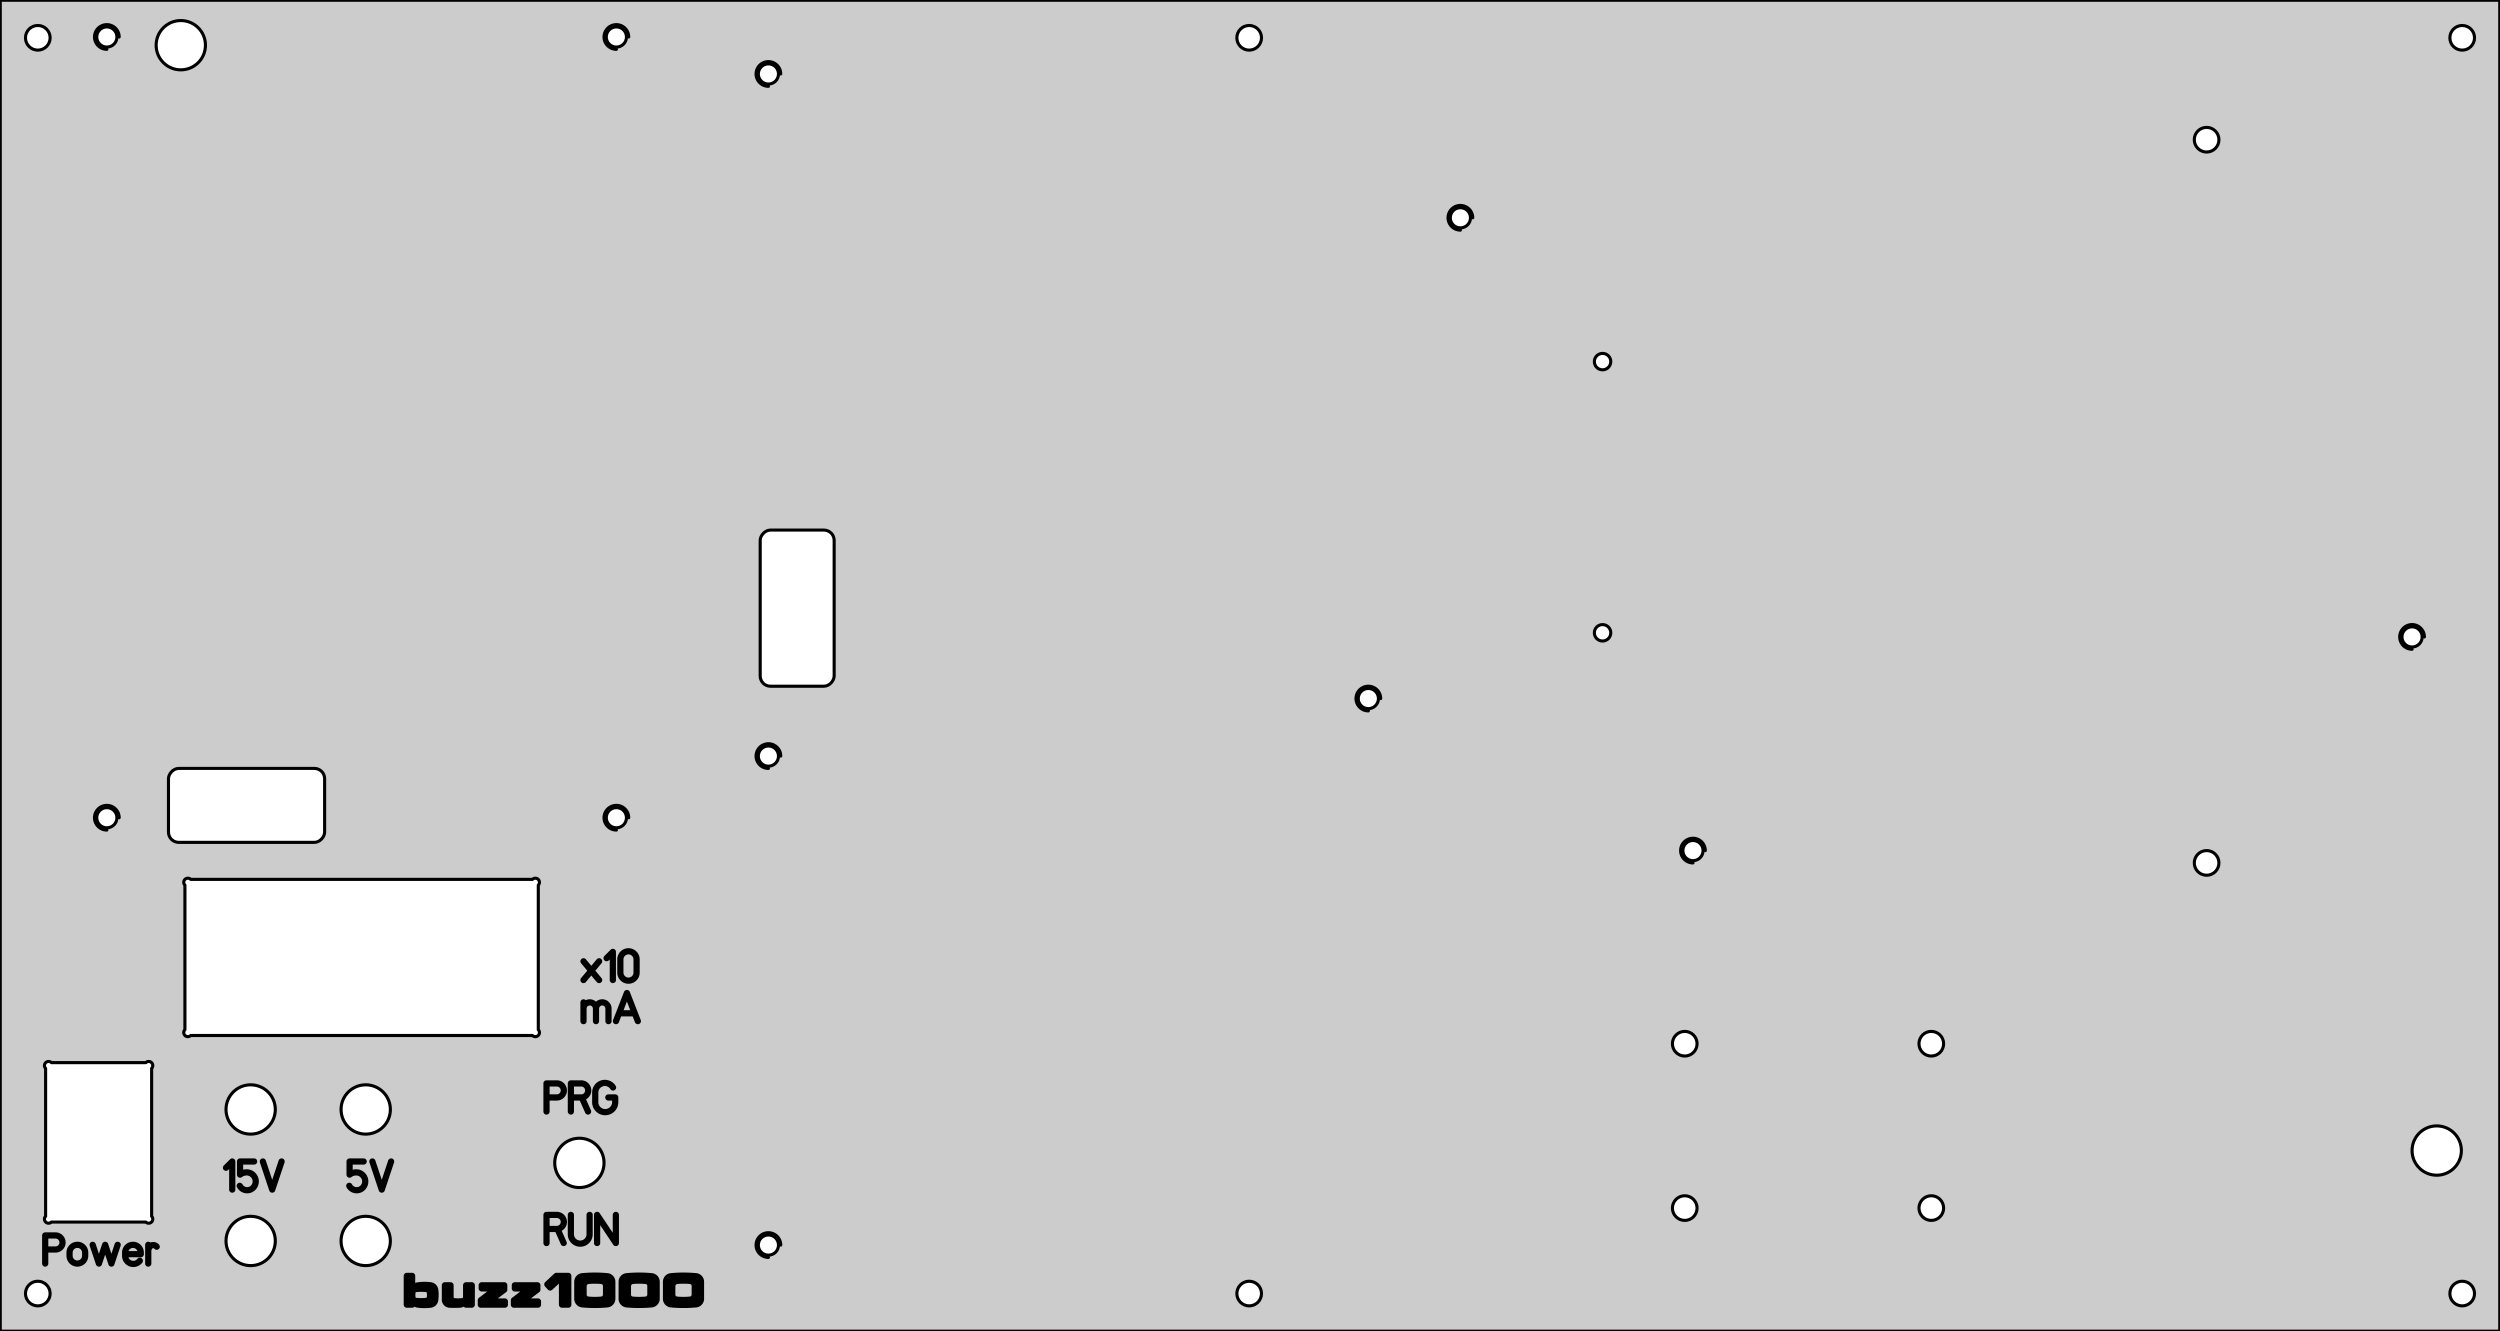 <?xml version="1.0" standalone="no"?>
<!DOCTYPE svg PUBLIC "-//W3C//DTD SVG 1.1//EN" 
  "http://www.w3.org/Graphics/SVG/1.1/DTD/svg11.dtd">
<svg width="304.200mm" height="162.000mm" version="1.1"
     viewBox="0 0 304.200 162.000"
     xmlns="http://www.w3.org/2000/svg"  xmlns:xlink="http://www.w3.org/1999/xlink" 
     xmlns:fpd="http://www.schaeffer-ag.de">
  <rect x="0" y="0" width="304.200" height="162.000" fill="#808080" stroke="none"/>
  <desc>Diese Zeichnung wurde mit dem Frontplatten Desinger durch den Export der Datei 'buzz1000.fpd' erzeugt.</desc>
  <defs>
    <pattern id="revside-fill" x="1" y="1" width="1.5" height="1.5" patternUnits="userSpaceOnUse">
      <line x1="0" y1="0" x2="1" y2="1" style="stroke-width:0.2; stroke:black; stroke-dasharray:none;" />
      <line x1="0" y1="1" x2="1" y2="0" style="stroke-width:0.2; stroke:black; stroke-dasharray:none;" />
    </pattern>
    <pattern id="revside-fill-e0e0e0" x="1" y="1" width="1.5" height="1.5" patternUnits="userSpaceOnUse">
      <line x1="0" y1="0" x2="1.5" y2="1.5" style="stroke-width:0.2; stroke:#e0e0e0; stroke-dasharray:none;" />
      <line x1="0" y1="1.5" x2="1.5" y2="0" style="stroke-width:0.2; stroke:#e0e0e0; stroke-dasharray:none;" />
    </pattern>
  </defs>
<g transform="scale(1,-1) translate(0, -162.000)" 
   fill-rule="evenodd"
   style="stroke-linecap:round; stroke-linejoin:round; stroke-opacity:1.0; stroke-opacity:1.0;">
<path d="M304.200 162.000 
L0.000 162.000
L0.000 162.000
L0.000 0.000
L0.000 0.000
L304.200 0.000
L304.200 0.000
L304.200 162.000
L304.200 162.000z"
fill="#cccccc" vector-effect="non-scaling-stroke" stroke="#000000" stroke-width="0.100mm" />
<path d="M49.804 6.594 
L49.804 3.288
L49.652 3.288
L49.652 6.670
L49.994 6.670
L49.994 3.288
L49.994 4.466
A0.932,0.932 0 0,0 50.412,5.188
A4.265,4.265 0 0,0 52.008,5.264
A0.471,0.471 0 0,0 52.426,4.922
A3.638,3.638 0 0,0 52.426,3.896
A0.496,0.496 0 0,0 52.160,3.592
A2.833,2.833 0 0,0 51.362,3.554
A4.113,4.113 0 0,0 50.336,3.668
A1.700,1.700 0 0,1 50.944,3.478
A3.523,3.523 0 0,1 52.046,3.440
A0.545,0.545 0 0,1 52.616,3.934
A6.944,6.944 0 0,1 52.616,4.808
A0.496,0.496 0 0,1 52.312,5.302
A2.456,2.456 0 0,1 51.096,5.378
L50.488 5.302
A2.187,2.187 0 0,0 50.944,5.454
A3.100,3.100 0 0,0 52.388,5.416
A0.518,0.518 0 0,0 52.768,4.960
A7.250,7.250 0 0,0 52.768,3.820
A0.493,0.493 0 0,0 52.274,3.364
A6.053,6.053 0 0,0 50.944,3.326
A0.755,0.755 0 0,0 50.184,4.124
A0.468,0.468 0 0,1 50.602,3.706
A5.878,5.878 0 0,1 51.894,3.706
A0.478,0.478 0 0,1 52.312,4.124
A2.766,2.766 0 0,1 52.312,4.732
A0.478,0.478 0 0,1 51.894,5.150
A5.878,5.878 0 0,1 50.602,5.150
A0.468,0.468 0 0,1 50.184,4.732
A2.766,2.766 0 0,1 50.184,4.124
L50.146 4.086
A0.829,0.829 0 0,1 50.906,3.250
A5.905,5.905 0 0,1 52.388,3.250
A0.663,0.663 0 0,1 52.958,3.820
A4.845,4.845 0 0,1 52.958,5.036
A0.663,0.663 0 0,1 52.388,5.606
A5.754,5.754 0 0,1 50.944,5.606
A0.981,0.981 0 0,1 50.146,5.036
L50.146 6.746
L49.500 6.746
L49.500 3.250
L50.146 3.250
L50.146 4.086
M57.100 5.454 
L57.100 3.364
L57.252 3.364
L57.252 5.492
L56.910 5.492
L56.910 3.364
L56.910 4.580
A5.969,5.969 0 0,0 56.568,3.706
A0.919,0.919 0 0,0 55.732,3.326
A8.853,8.853 0 0,0 54.896,3.326
A0.584,0.584 0 0,0 54.288,3.858
L54.288 5.530
L54.478 5.530
L54.478 3.934
A0.520,0.520 0 0,1 54.972,3.440
A4.495,4.495 0 0,1 55.960,3.440
A0.652,0.652 0 0,1 56.416,3.630
A1.951,1.951 0 0,0 55.694,3.516
A9.673,9.673 0 0,0 55.086,3.554
A0.460,0.460 0 0,0 54.668,4.010
L54.668 5.530
L54.820 5.606
L54.136 5.606
L54.136 3.858
A0.603,0.603 0 0,1 54.706,3.250
A12.877,12.877 0 0,1 55.922,3.250
A0.844,0.844 0 0,1 56.720,4.124
L56.720 3.250
L57.404 3.250
L57.404 5.606
L56.720 5.606
L56.720 4.162
A0.508,0.508 0 0,0 56.264,3.668
A4.495,4.495 0 0,0 55.276,3.668
A0.508,0.508 0 0,0 54.820,4.162
L54.820 5.606
M60.672 5.340 
L58.772 5.340
L58.772 5.492
L61.166 5.492
L61.166 5.074
L59.076 3.554
L59.076 3.516
L61.318 3.516
L61.318 3.364
L58.696 3.364
L58.696 3.668
L60.824 5.340
L60.976 5.340
L60.976 5.188
L58.886 3.592
L58.886 3.440
L58.506 3.250
L61.432 3.250
L61.432 3.630
L59.456 3.630
L61.356 5.074
L61.356 5.606
L58.620 5.606
L58.620 5.226
L60.406 5.226
L58.506 3.782
L58.506 3.250
M64.700 5.340 
L62.800 5.340
L62.800 5.492
L65.194 5.492
L65.194 5.074
L63.104 3.554
L63.104 3.516
L65.346 3.516
L65.346 3.364
L62.724 3.364
L62.724 3.668
L64.852 5.340
L65.004 5.340
L65.004 5.188
L62.914 3.592
L62.914 3.440
L62.534 3.250
L65.460 3.250
L65.460 3.630
L63.484 3.630
L65.384 5.074
L65.384 5.606
L62.648 5.606
L62.648 5.226
L64.434 5.226
L62.534 3.782
L62.534 3.250
M68.842 6.404 
L68.842 3.364
L68.956 3.364
L68.956 6.556
L67.778 6.556
L66.866 5.720
L66.980 5.568
L67.816 6.366
L68.690 6.366
L68.690 3.364
L68.538 3.364
L68.538 6.214
L68.386 6.214
L67.892 6.214
L66.942 5.340
L66.600 5.720
L67.702 6.746
L69.146 6.746
L69.146 3.250
L68.386 3.250
L68.386 6.214
M70.818 5.644 
A11.171,11.171 0 0,1 70.818,4.238
A0.699,0.699 0 0,1 71.350,3.706
A11.489,11.489 0 0,1 73.516,3.744
A0.702,0.702 0 0,1 73.934,4.238
L73.934 5.720
A0.621,0.621 0 0,1 73.440,6.252
A6.090,6.090 0 0,1 71.160,6.176
A0.576,0.576 0 0,1 70.818,5.644
L71.008 5.492
L71.008 4.466
A0.611,0.611 0 0,1 71.578,3.858
A8.464,8.464 0 0,1 73.174,3.858
A0.611,0.611 0 0,1 73.744,4.466
L73.744 5.530
A0.611,0.611 0 0,1 73.174,6.138
A8.464,8.464 0 0,1 71.578,6.138
A0.651,0.651 0 0,1 71.008,5.492
L70.628 5.682
A16.503,16.503 0 0,1 70.666,4.124
A0.630,0.630 0 0,1 71.274,3.554
A12.293,12.293 0 0,1 73.592,3.554
A0.661,0.661 0 0,1 74.086,4.086
L74.124 5.872
A0.575,0.575 0 0,1 73.630,6.366
A8.255,8.255 0 0,1 71.046,6.366
A0.648,0.648 0 0,1 70.628,5.682
L70.438 5.872
A29.573,29.573 0 0,1 70.476,4.010
A0.643,0.643 0 0,1 70.894,3.440
A11.659,11.659 0 0,1 73.820,3.440
A0.612,0.612 0 0,1 74.276,4.010
A20.928,20.928 0 0,1 74.314,5.986
A0.652,0.652 0 0,1 73.858,6.518
A7.912,7.912 0 0,1 70.894,6.518
A0.638,0.638 0 0,1 70.438,5.872
L70.248 6.024
L70.248 3.972
A0.681,0.681 0 0,1 70.856,3.288
A16.123,16.123 0 0,1 73.896,3.288
A0.681,0.681 0 0,1 74.504,3.972
L74.504 6.024
A0.681,0.681 0 0,1 73.896,6.708
A16.123,16.123 0 0,1 70.856,6.708
A0.681,0.681 0 0,1 70.248,6.024
M76.214 5.644 
A11.171,11.171 0 0,1 76.214,4.238
A0.699,0.699 0 0,1 76.746,3.706
A11.489,11.489 0 0,1 78.912,3.744
A0.702,0.702 0 0,1 79.330,4.238
L79.330 5.720
A0.621,0.621 0 0,1 78.836,6.252
A6.090,6.090 0 0,1 76.556,6.176
A0.576,0.576 0 0,1 76.214,5.644
L76.404 5.492
L76.404 4.466
A0.611,0.611 0 0,1 76.974,3.858
A8.464,8.464 0 0,1 78.570,3.858
A0.611,0.611 0 0,1 79.140,4.466
L79.140 5.530
A0.611,0.611 0 0,1 78.570,6.138
A8.464,8.464 0 0,1 76.974,6.138
A0.651,0.651 0 0,1 76.404,5.492
L76.024 5.682
A16.503,16.503 0 0,1 76.062,4.124
A0.630,0.630 0 0,1 76.670,3.554
A12.293,12.293 0 0,1 78.988,3.554
A0.661,0.661 0 0,1 79.482,4.086
L79.520 5.872
A0.575,0.575 0 0,1 79.026,6.366
A8.255,8.255 0 0,1 76.442,6.366
A0.648,0.648 0 0,1 76.024,5.682
L75.834 5.872
A29.573,29.573 0 0,1 75.872,4.010
A0.643,0.643 0 0,1 76.290,3.440
A11.659,11.659 0 0,1 79.216,3.440
A0.612,0.612 0 0,1 79.672,4.010
A20.928,20.928 0 0,1 79.710,5.986
A0.652,0.652 0 0,1 79.254,6.518
A7.912,7.912 0 0,1 76.290,6.518
A0.638,0.638 0 0,1 75.834,5.872
L75.644 6.024
L75.644 3.972
A0.681,0.681 0 0,1 76.252,3.288
A16.123,16.123 0 0,1 79.292,3.288
A0.681,0.681 0 0,1 79.900,3.972
L79.900 6.024
A0.681,0.681 0 0,1 79.292,6.708
A16.123,16.123 0 0,1 76.252,6.708
A0.681,0.681 0 0,1 75.644,6.024
M81.610 5.644 
A11.171,11.171 0 0,1 81.610,4.238
A0.699,0.699 0 0,1 82.142,3.706
A11.489,11.489 0 0,1 84.308,3.744
A0.702,0.702 0 0,1 84.726,4.238
L84.726 5.720
A0.621,0.621 0 0,1 84.232,6.252
A6.090,6.090 0 0,1 81.952,6.176
A0.576,0.576 0 0,1 81.610,5.644
L81.800 5.492
L81.800 4.466
A0.611,0.611 0 0,1 82.370,3.858
A8.464,8.464 0 0,1 83.966,3.858
A0.611,0.611 0 0,1 84.536,4.466
L84.536 5.530
A0.611,0.611 0 0,1 83.966,6.138
A8.464,8.464 0 0,1 82.370,6.138
A0.651,0.651 0 0,1 81.800,5.492
L81.420 5.682
A16.503,16.503 0 0,1 81.458,4.124
A0.630,0.630 0 0,1 82.066,3.554
A12.293,12.293 0 0,1 84.384,3.554
A0.661,0.661 0 0,1 84.878,4.086
L84.916 5.872
A0.575,0.575 0 0,1 84.422,6.366
A8.255,8.255 0 0,1 81.838,6.366
A0.648,0.648 0 0,1 81.420,5.682
L81.230 5.872
A29.573,29.573 0 0,1 81.268,4.010
A0.643,0.643 0 0,1 81.686,3.440
A11.659,11.659 0 0,1 84.612,3.440
A0.612,0.612 0 0,1 85.068,4.010
A20.928,20.928 0 0,1 85.106,5.986
A0.652,0.652 0 0,1 84.650,6.518
A7.912,7.912 0 0,1 81.686,6.518
A0.638,0.638 0 0,1 81.230,5.872
L81.040 6.024
L81.040 3.972
A0.681,0.681 0 0,1 81.648,3.288
A16.123,16.123 0 0,1 84.688,3.288
A0.681,0.681 0 0,1 85.296,3.972
L85.296 6.024
A0.681,0.681 0 0,1 84.688,6.708
A16.123,16.123 0 0,1 81.648,6.708
A0.681,0.681 0 0,1 81.040,6.024"
fill="none" vector-effect="non-scaling-stroke" stroke="#000000" stroke-width="0.200mm" fpd:engraving_ral_9005="1" />
<path d="M27.500 19.910 L28.260 20.670L28.260 17.250
M30.920 20.670 
L29.210 20.670
L29.210 19.074
A1.302,1.302 0 0,0 30.122,19.340
A1.100,1.100 0 0,0 30.806,17.478
A1.026,1.026 0 0,0 29.172,17.706
M31.984 20.670 L33.124 17.250L34.264 20.670"
fill="none" vector-effect="non-scaling-stroke" stroke="#000000" stroke-width="0.200mm" fpd:engraving_ral_9005="1" />
<path d="M66.500 10.750 
L66.500 14.170
L67.754 14.170
A0.855,0.855 0 0,0 67.754,12.460
L66.500 12.460
L67.830 12.460
L68.590 10.750
M69.464 14.170 
L69.464 11.814
A1.140,1.140 0 0,1 71.744,11.814
L71.744 14.170
M72.656 10.750 
L72.656 14.170
L74.936 10.750
L74.936 14.170"
fill="none" vector-effect="non-scaling-stroke" stroke="#000000" stroke-width="0.200mm" fpd:engraving_ral_9005="1" />
<path d="M66.500 26.750 
L66.500 30.170
L67.754 30.170
A0.855,0.855 0 0,0 67.754,28.460
L66.500 28.460
M69.464 26.750 
L69.464 30.170
L70.718 30.170
A0.855,0.855 0 0,0 70.718,28.460
L69.464 28.460
L70.794 28.460
L71.554 26.750
M74.024 28.460 
L74.860 28.460
L74.860 27.890
A1.216,1.216 0 0,0 72.428,27.890
L72.428 29.030
A1.171,1.171 0 0,0 74.594,29.676"
fill="none" vector-effect="non-scaling-stroke" stroke="#000000" stroke-width="0.200mm" fpd:engraving_ral_9005="1" />
<path d="M71.000 45.030 L72.900 42.750
M71.000 42.750 L72.900 45.030
M73.812 45.410 L74.572 46.170L74.572 42.750
M75.484 45.258 
L75.484 43.662
A0.988,0.988 0 0,1 77.460,43.662
L77.460 45.258
A0.988,0.988 0 0,1 75.484,45.258"
fill="none" vector-effect="non-scaling-stroke" stroke="#000000" stroke-width="0.200mm" fpd:engraving_ral_9005="1" />
<path d="M71.000 37.750 
L71.000 40.030
L71.000 39.270
A0.760,0.760 0 0,0 72.520,39.270
L72.520 37.750
L72.520 39.270
A0.760,0.760 0 0,0 74.040,39.270
L74.040 37.750
M75.332 38.700 L77.232 38.700
M74.952 37.750 L76.282 41.170L77.612 37.750"
fill="none" vector-effect="non-scaling-stroke" stroke="#000000" stroke-width="0.200mm" fpd:engraving_ral_9005="1" />
<path d="M44.248 20.670 
L42.538 20.670
L42.538 19.074
A1.302,1.302 0 0,0 43.450,19.340
A1.100,1.100 0 0,0 44.134,17.478
A1.026,1.026 0 0,0 42.500,17.706
M45.312 20.670 L46.452 17.250L47.592 20.670"
fill="none" vector-effect="non-scaling-stroke" stroke="#000000" stroke-width="0.200mm" fpd:engraving_ral_9005="1" />
<path d="M5.500 8.250 
L5.500 11.670
L6.754 11.670
A0.855,0.855 0 0,0 6.754,9.960
L5.500 9.960
M8.464 9.200 
L8.464 9.580
A0.950,0.950 0 0,0 10.364,9.580
L10.364 9.200
A0.950,0.950 0 0,0 8.464,9.200
M11.276 10.530 
L12.036 8.250
L12.796 10.530
L13.556 8.250
L14.316 10.530
M15.228 9.390 
L17.128 9.390
L17.128 9.580
A0.950,0.950 0 0,1 15.228,9.580
L15.228 9.200
A0.996,0.996 0 0,1 17.014,8.592
M18.040 8.250 
L18.040 10.530
L18.040 9.770
A0.840,0.840 0 0,0 18.230,10.302
A0.541,0.541 0 0,0 19.066,10.302"
fill="none" vector-effect="non-scaling-stroke" stroke="#000000" stroke-width="0.200mm" fpd:engraving_ral_9005="1" />
<path d="M95.000 10.500 A1.500,1.500 0 1,1 93.500,9.000"
fill="none" vector-effect="non-scaling-stroke" stroke="#000000" stroke-width="0.100mm" />
<circle cx="93.500" cy="10.500" r="1.229"
fill="#ffffff" vector-effect="non-scaling-stroke" stroke="#000000" stroke-width="0.100mm" 
/>
<path d="M95.000 70.000 A1.500,1.500 0 1,1 93.500,68.500"
fill="none" vector-effect="non-scaling-stroke" stroke="#000000" stroke-width="0.100mm" />
<circle cx="93.500" cy="70.000" r="1.229"
fill="#ffffff" vector-effect="non-scaling-stroke" stroke="#000000" stroke-width="0.100mm" 
/>
<path d="M168.000 77.000 A1.500,1.500 0 1,1 166.500,75.500"
fill="none" vector-effect="non-scaling-stroke" stroke="#000000" stroke-width="0.100mm" />
<circle cx="166.500" cy="77.000" r="1.229"
fill="#ffffff" vector-effect="non-scaling-stroke" stroke="#000000" stroke-width="0.100mm" 
/>
<path d="M95.000 153.000 A1.500,1.500 0 1,1 93.500,151.500"
fill="none" vector-effect="non-scaling-stroke" stroke="#000000" stroke-width="0.100mm" />
<circle cx="93.500" cy="153.000" r="1.229"
fill="#ffffff" vector-effect="non-scaling-stroke" stroke="#000000" stroke-width="0.100mm" 
/>
<path d="M179.200 135.500 A1.500,1.500 0 1,1 177.700,134.000"
fill="none" vector-effect="non-scaling-stroke" stroke="#000000" stroke-width="0.100mm" />
<circle cx="177.700" cy="135.500" r="1.229"
fill="#ffffff" vector-effect="non-scaling-stroke" stroke="#000000" stroke-width="0.100mm" 
/>
<path d="M207.500 58.500 A1.500,1.500 0 1,1 206.000,57.000"
fill="none" vector-effect="non-scaling-stroke" stroke="#000000" stroke-width="0.100mm" />
<circle cx="206.000" cy="58.500" r="1.229"
fill="#ffffff" vector-effect="non-scaling-stroke" stroke="#000000" stroke-width="0.100mm" 
/>
<path d="M295.000 84.500 A1.500,1.500 0 1,1 293.500,83.000"
fill="none" vector-effect="non-scaling-stroke" stroke="#000000" stroke-width="0.100mm" />
<circle cx="293.500" cy="84.500" r="1.229"
fill="#ffffff" vector-effect="non-scaling-stroke" stroke="#000000" stroke-width="0.100mm" 
/>
<path d="M14.500 157.500 A1.500,1.500 0 1,1 13.000,156.000"
fill="none" vector-effect="non-scaling-stroke" stroke="#000000" stroke-width="0.100mm" />
<circle cx="13.000" cy="157.500" r="1.229"
fill="#ffffff" vector-effect="non-scaling-stroke" stroke="#000000" stroke-width="0.100mm" 
/>
<path d="M76.500 157.500 A1.500,1.500 0 1,1 75.000,156.000"
fill="none" vector-effect="non-scaling-stroke" stroke="#000000" stroke-width="0.100mm" />
<circle cx="75.000" cy="157.500" r="1.229"
fill="#ffffff" vector-effect="non-scaling-stroke" stroke="#000000" stroke-width="0.100mm" 
/>
<path d="M76.500 62.500 A1.500,1.500 0 1,1 75.000,61.000"
fill="none" vector-effect="non-scaling-stroke" stroke="#000000" stroke-width="0.100mm" />
<circle cx="75.000" cy="62.500" r="1.229"
fill="#ffffff" vector-effect="non-scaling-stroke" stroke="#000000" stroke-width="0.100mm" 
/>
<path d="M14.500 62.500 A1.500,1.500 0 1,1 13.000,61.000"
fill="none" vector-effect="non-scaling-stroke" stroke="#000000" stroke-width="0.100mm" />
<circle cx="13.000" cy="62.500" r="1.229"
fill="#ffffff" vector-effect="non-scaling-stroke" stroke="#000000" stroke-width="0.100mm" 
/>
<circle cx="22.000" cy="156.500" r="3.000"
fill="#ffffff" vector-effect="non-scaling-stroke" stroke="#000000" stroke-width="0.100mm" 
/>
<circle cx="296.500" cy="22.000" r="3.000"
fill="#ffffff" vector-effect="non-scaling-stroke" stroke="#000000" stroke-width="0.100mm" 
/>
<circle cx="30.500" cy="27.000" r="3.000"
fill="#ffffff" vector-effect="non-scaling-stroke" stroke="#000000" stroke-width="0.100mm" 
/>
<circle cx="30.500" cy="11.000" r="3.000"
fill="#ffffff" vector-effect="non-scaling-stroke" stroke="#000000" stroke-width="0.100mm" 
/>
<circle cx="70.500" cy="20.500" r="3.000"
fill="#ffffff" vector-effect="non-scaling-stroke" stroke="#000000" stroke-width="0.100mm" 
/>
<path d="M64.793 55.000 
A0.500,0.500 0 0,0 65.500,54.293
L65.500 36.707
A0.500,0.500 0 0,0 64.793,36.000
L23.207 36.000
A0.500,0.500 0 0,0 22.500,36.707
L22.500 54.293
A0.500,0.500 0 0,0 23.207,55.000
L64.793 55.000z"
fill="#ffffff" vector-effect="non-scaling-stroke" stroke="#000000" stroke-width="0.100mm" />
<rect x="92.500" y="78.500" width="9.000" height="19.000" rx="1.250"
fill="#ffffff" vector-effect="non-scaling-stroke" stroke="#000000" stroke-width="0.100mm" 
/>
<rect x="20.500" y="59.500" width="19.000" height="9.000" rx="1.250"
fill="#ffffff" vector-effect="non-scaling-stroke" stroke="#000000" stroke-width="0.100mm" 
/>
<circle cx="4.600" cy="157.400" r="1.500"
fill="#ffffff" vector-effect="non-scaling-stroke" stroke="#000000" stroke-width="0.100mm" 
/>
<circle cx="152.000" cy="157.400" r="1.500"
fill="#ffffff" vector-effect="non-scaling-stroke" stroke="#000000" stroke-width="0.100mm" 
/>
<circle cx="299.600" cy="157.400" r="1.500"
fill="#ffffff" vector-effect="non-scaling-stroke" stroke="#000000" stroke-width="0.100mm" 
/>
<circle cx="299.600" cy="4.600" r="1.500"
fill="#ffffff" vector-effect="non-scaling-stroke" stroke="#000000" stroke-width="0.100mm" 
/>
<circle cx="152.000" cy="4.600" r="1.500"
fill="#ffffff" vector-effect="non-scaling-stroke" stroke="#000000" stroke-width="0.100mm" 
/>
<circle cx="4.600" cy="4.600" r="1.500"
fill="#ffffff" vector-effect="non-scaling-stroke" stroke="#000000" stroke-width="0.100mm" 
/>
<circle cx="44.500" cy="27.000" r="3.000"
fill="#ffffff" vector-effect="non-scaling-stroke" stroke="#000000" stroke-width="0.100mm" 
/>
<circle cx="44.500" cy="11.000" r="3.000"
fill="#ffffff" vector-effect="non-scaling-stroke" stroke="#000000" stroke-width="0.100mm" 
/>
<path d="M17.743 32.700 
A0.500,0.500 0 0,0 18.450,31.993
L18.450 14.007
A0.500,0.500 0 0,0 17.743,13.300
L6.257 13.300
A0.500,0.500 0 0,0 5.550,14.007
L5.550 31.993
A0.500,0.500 0 0,0 6.257,32.700
L17.743 32.700z"
fill="#ffffff" vector-effect="non-scaling-stroke" stroke="#000000" stroke-width="0.100mm" />
<circle cx="205.000" cy="35.000" r="1.500"
fill="#ffffff" vector-effect="non-scaling-stroke" stroke="#000000" stroke-width="0.100mm" 
/>
<circle cx="235.000" cy="35.000" r="1.500"
fill="#ffffff" vector-effect="non-scaling-stroke" stroke="#000000" stroke-width="0.100mm" 
/>
<circle cx="205.000" cy="15.000" r="1.500"
fill="#ffffff" vector-effect="non-scaling-stroke" stroke="#000000" stroke-width="0.100mm" 
/>
<circle cx="235.000" cy="15.000" r="1.500"
fill="#ffffff" vector-effect="non-scaling-stroke" stroke="#000000" stroke-width="0.100mm" 
/>
<circle cx="195.000" cy="85.000" r="1.000"
fill="#ffffff" vector-effect="non-scaling-stroke" stroke="#000000" stroke-width="0.100mm" 
/>
<circle cx="195.000" cy="118.000" r="1.000"
fill="#ffffff" vector-effect="non-scaling-stroke" stroke="#000000" stroke-width="0.100mm" 
/>
<circle cx="268.500" cy="145.000" r="1.500"
fill="#ffffff" vector-effect="non-scaling-stroke" stroke="#000000" stroke-width="0.100mm" 
/>
<circle cx="268.500" cy="57.000" r="1.500"
fill="#ffffff" vector-effect="non-scaling-stroke" stroke="#000000" stroke-width="0.100mm" 
/>
<path d="M304.200 162.000 
L0.000 162.000
L0.000 162.000
L0.000 0.000
L0.000 0.000
L304.200 0.000
L304.200 0.000
L304.200 162.000
L304.200 162.000"
fill="none" vector-effect="non-scaling-stroke" stroke="#000000" stroke-width="0.100mm" />
</g>
</svg>
